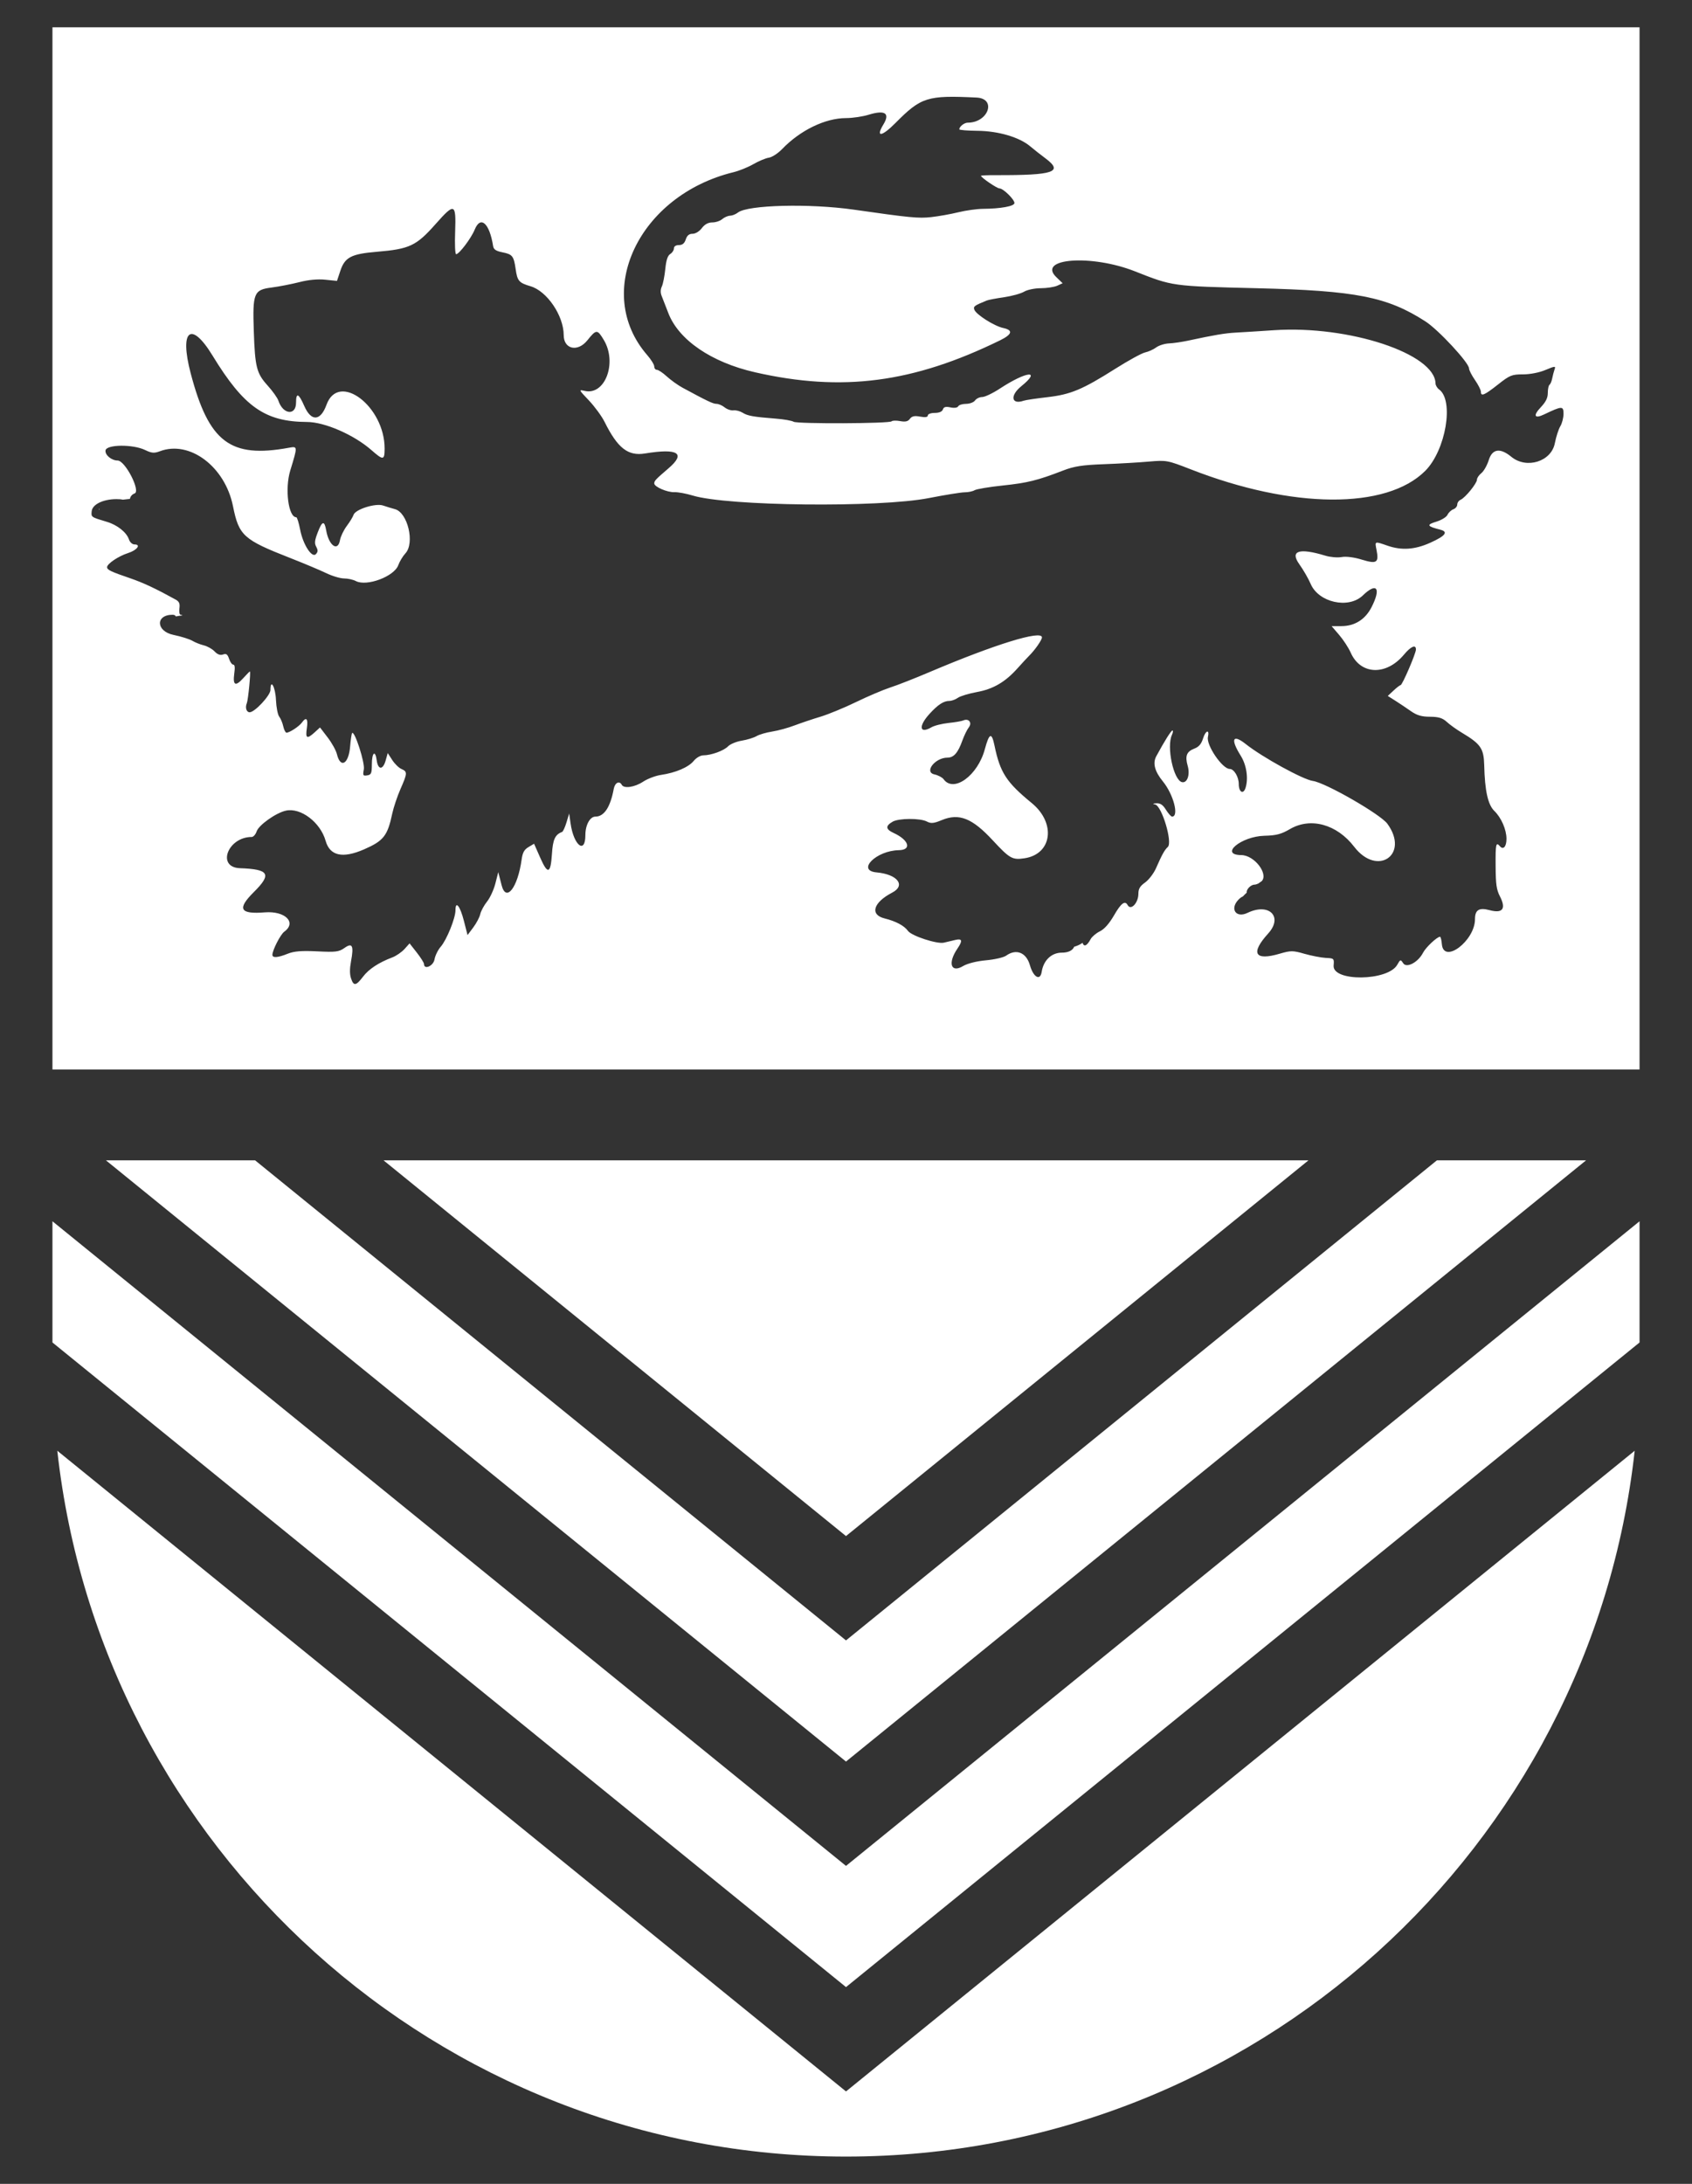 <?xml version="1.0" encoding="UTF-8" standalone="no"?><!-- Generator: Gravit.io --><svg xmlns="http://www.w3.org/2000/svg" xmlns:xlink="http://www.w3.org/1999/xlink" style="isolation:isolate" viewBox="0 0 31 40" width="31pt" height="40pt"><rect x="0" y="0" width="31" height="40" fill="#333333" stroke="none"/><defs><clipPath id="_clipPath_44Cdh1dXWfLSFk2P6aQt0nKWcCcLWYTG"><rect width="31" height="40"/></clipPath></defs><g clip-path="url(#_clipPath_44Cdh1dXWfLSFk2P6aQt0nKWcCcLWYTG)"><path d=" M 29.059 21.253 L 29.059 21.253 L 15.5 32.265 L 15.5 32.265 L 1.941 21.253 L 1.941 21.253 L 0.961 21.253 L 1.941 21.253 L 4.674 21.253 L 4.674 21.253 L 15.5 30.046 L 15.5 30.046 L 15.5 30.046 L 26.326 21.253 L 29.059 21.253 L 29.059 21.253 Z  M 30.039 19.589 L 30.039 0.5 L 0.961 0.5 L 0.961 19.589 L 30.039 19.589 L 30.039 19.589 Z  M 7.027 21.253 L 15.5 28.135 L 15.5 28.135 L 15.5 28.135 L 23.973 21.253 L 7.027 21.253 L 7.027 21.253 Z  M 1.05 26.572 C 1.852 33.839 8.02 39.5 15.5 39.5 C 22.98 39.5 29.148 33.839 29.95 26.572 L 15.5 38.307 L 15.5 38.307 L 15.5 38.307 L 1.05 26.572 L 1.05 26.572 L 1.05 26.572 L 1.05 26.572 Z  M 30.039 24.589 L 30.039 22.369 L 15.5 34.176 L 15.5 34.176 L 15.5 34.176 L 0.961 22.369 L 0.961 24.589 L 15.5 36.396 L 15.5 36.396 L 15.5 36.396 L 30.039 24.589 L 30.039 24.589 L 30.039 24.589 Z  M 1.823 9.342 C 1.815 9.332 1.816 9.322 1.823 9.313 L 1.823 9.342 L 1.823 9.342 L 1.823 9.342 L 1.823 9.342 Z  M 23.119 16.137 C 23.239 16.001 22.98 15.664 22.743 15.662 C 22.333 15.658 22.738 15.319 23.165 15.308 C 23.383 15.303 23.474 15.279 23.633 15.186 C 24.012 14.964 24.494 15.097 24.811 15.51 C 25.237 16.065 25.83 15.651 25.418 15.087 C 25.291 14.914 24.286 14.336 24.054 14.304 C 23.873 14.279 23.129 13.87 22.825 13.629 C 22.583 13.437 22.54 13.536 22.732 13.842 C 22.839 14.012 22.876 14.262 22.819 14.434 C 22.778 14.557 22.696 14.508 22.696 14.361 C 22.696 14.229 22.609 14.084 22.53 14.084 C 22.395 14.084 22.097 13.647 22.131 13.498 C 22.164 13.354 22.089 13.375 22.043 13.522 C 22.01 13.628 21.965 13.68 21.881 13.712 C 21.74 13.766 21.709 13.847 21.76 14.026 C 21.807 14.189 21.753 14.346 21.657 14.326 C 21.501 14.292 21.369 13.678 21.472 13.459 C 21.492 13.414 21.496 13.379 21.481 13.38 C 21.456 13.381 21.338 13.569 21.185 13.851 C 21.116 13.979 21.156 14.129 21.306 14.313 C 21.5 14.55 21.606 14.957 21.474 14.957 C 21.455 14.957 21.405 14.9 21.362 14.832 C 21.307 14.742 21.258 14.709 21.188 14.713 C 21.118 14.717 21.111 14.723 21.164 14.735 C 21.288 14.764 21.487 15.43 21.396 15.513 C 21.336 15.568 21.289 15.654 21.181 15.9 C 21.139 15.996 21.049 16.114 20.981 16.163 C 20.887 16.23 20.857 16.279 20.857 16.369 C 20.857 16.539 20.718 16.686 20.659 16.576 C 20.611 16.488 20.538 16.544 20.41 16.767 C 20.322 16.918 20.233 17.019 20.152 17.058 C 20.084 17.091 20.008 17.155 19.983 17.2 C 19.908 17.339 19.855 17.341 19.834 17.269 Q 19.769 17.315 19.68 17.341 C 19.653 17.409 19.573 17.449 19.454 17.449 C 19.265 17.449 19.118 17.589 19.085 17.802 C 19.058 17.972 18.932 17.9 18.869 17.677 C 18.802 17.445 18.618 17.372 18.434 17.504 C 18.388 17.537 18.222 17.575 18.064 17.589 C 17.892 17.605 17.725 17.647 17.646 17.694 C 17.422 17.829 17.36 17.64 17.542 17.374 C 17.64 17.23 17.63 17.186 17.504 17.216 C 17.444 17.23 17.35 17.252 17.293 17.266 C 17.169 17.295 16.702 17.143 16.636 17.051 C 16.567 16.955 16.413 16.873 16.207 16.822 C 15.933 16.754 15.998 16.531 16.345 16.35 C 16.601 16.218 16.444 16.014 16.061 15.979 C 15.687 15.946 16.053 15.579 16.468 15.572 C 16.708 15.568 16.655 15.387 16.375 15.258 C 16.225 15.189 16.219 15.129 16.353 15.051 C 16.464 14.985 16.859 14.983 16.981 15.047 C 17.057 15.087 17.108 15.082 17.255 15.021 C 17.572 14.89 17.811 14.984 18.189 15.392 C 18.5 15.727 18.548 15.754 18.771 15.72 C 19.277 15.644 19.351 15.075 18.902 14.708 C 18.438 14.328 18.323 14.15 18.221 13.657 C 18.169 13.406 18.125 13.423 18.044 13.721 C 17.915 14.205 17.472 14.527 17.288 14.272 C 17.264 14.239 17.188 14.199 17.12 14.184 C 16.926 14.142 17.132 13.877 17.359 13.877 C 17.475 13.877 17.552 13.788 17.632 13.564 C 17.665 13.473 17.717 13.365 17.749 13.324 C 17.817 13.237 17.748 13.151 17.648 13.196 C 17.618 13.209 17.497 13.23 17.378 13.242 C 17.259 13.255 17.117 13.29 17.064 13.322 C 16.846 13.448 16.824 13.303 17.026 13.08 C 17.183 12.907 17.288 12.838 17.395 12.838 C 17.436 12.838 17.506 12.813 17.55 12.781 C 17.594 12.75 17.75 12.703 17.896 12.676 C 18.197 12.622 18.42 12.491 18.645 12.238 C 18.728 12.146 18.825 12.04 18.862 12.004 C 18.963 11.904 19.09 11.721 19.09 11.675 C 19.09 11.535 18.227 11.802 17.035 12.308 C 16.767 12.422 16.443 12.55 16.314 12.591 C 16.185 12.633 15.902 12.753 15.686 12.858 C 15.47 12.963 15.178 13.083 15.037 13.126 C 14.896 13.168 14.683 13.24 14.563 13.285 C 14.444 13.331 14.257 13.382 14.149 13.399 C 14.04 13.416 13.911 13.453 13.861 13.483 C 13.811 13.512 13.69 13.55 13.591 13.566 C 13.492 13.582 13.379 13.629 13.339 13.67 C 13.26 13.751 13.031 13.834 12.885 13.835 C 12.833 13.835 12.756 13.88 12.709 13.938 C 12.614 14.053 12.379 14.154 12.113 14.193 C 12.014 14.207 11.865 14.263 11.782 14.318 C 11.627 14.42 11.431 14.448 11.392 14.375 C 11.348 14.294 11.267 14.335 11.245 14.448 C 11.183 14.784 11.069 14.957 10.909 14.957 C 10.809 14.957 10.725 15.111 10.725 15.294 C 10.725 15.653 10.512 15.488 10.454 15.084 L 10.428 14.9 L 10.379 15.063 C 10.352 15.152 10.316 15.231 10.298 15.238 C 10.169 15.287 10.129 15.376 10.112 15.646 C 10.088 16.008 10.035 16.023 9.896 15.706 L 9.785 15.454 L 9.683 15.515 C 9.604 15.562 9.575 15.615 9.557 15.744 C 9.485 16.261 9.272 16.534 9.19 16.213 L 9.129 15.974 L 9.076 16.182 C 9.047 16.296 8.978 16.446 8.923 16.514 C 8.868 16.583 8.812 16.685 8.799 16.743 C 8.787 16.8 8.729 16.909 8.671 16.987 L 8.566 17.127 L 8.499 16.865 C 8.43 16.595 8.345 16.488 8.345 16.672 C 8.345 16.817 8.185 17.213 8.076 17.339 C 8.024 17.398 7.973 17.503 7.961 17.572 C 7.94 17.694 7.768 17.769 7.768 17.656 C 7.768 17.634 7.708 17.539 7.636 17.447 L 7.504 17.279 L 7.41 17.384 C 7.357 17.441 7.259 17.509 7.19 17.535 C 6.939 17.63 6.759 17.748 6.652 17.888 C 6.522 18.059 6.479 18.065 6.431 17.919 L 6.431 17.919 C 6.406 17.843 6.406 17.744 6.431 17.609 C 6.485 17.32 6.456 17.26 6.311 17.363 C 6.21 17.435 6.149 17.442 5.812 17.425 C 5.528 17.411 5.388 17.422 5.273 17.468 C 5.09 17.542 4.991 17.549 4.991 17.489 C 4.991 17.403 5.139 17.115 5.208 17.065 C 5.441 16.897 5.225 16.682 4.854 16.711 C 4.394 16.748 4.34 16.649 4.648 16.342 C 4.984 16.009 4.933 15.921 4.396 15.902 C 3.963 15.886 4.173 15.33 4.612 15.33 C 4.643 15.33 4.683 15.284 4.702 15.228 C 4.74 15.112 5.056 14.888 5.238 14.848 C 5.51 14.788 5.87 15.062 5.966 15.401 C 6.044 15.676 6.276 15.728 6.668 15.558 C 7.028 15.401 7.1 15.311 7.187 14.9 C 7.211 14.789 7.278 14.588 7.336 14.455 C 7.466 14.16 7.467 14.134 7.355 14.085 C 7.307 14.064 7.231 13.99 7.186 13.92 L 7.104 13.793 L 7.066 13.928 C 7.017 14.106 6.926 14.105 6.902 13.927 C 6.876 13.729 6.813 13.782 6.813 14.001 C 6.812 14.165 6.802 14.19 6.727 14.202 C 6.651 14.214 6.645 14.204 6.666 14.092 C 6.689 13.972 6.496 13.375 6.451 13.427 C 6.442 13.438 6.425 13.548 6.415 13.67 C 6.389 13.994 6.239 14.083 6.173 13.814 C 6.157 13.746 6.08 13.607 6.003 13.507 L 5.863 13.324 L 5.765 13.414 C 5.623 13.542 5.594 13.527 5.622 13.337 C 5.648 13.162 5.612 13.122 5.53 13.236 C 5.48 13.305 5.305 13.42 5.249 13.42 C 5.231 13.42 5.204 13.368 5.19 13.305 C 5.177 13.243 5.144 13.163 5.117 13.128 C 5.089 13.094 5.062 12.955 5.056 12.82 C 5.046 12.583 4.955 12.42 4.955 12.637 C 4.955 12.737 4.667 13.046 4.574 13.046 C 4.515 13.046 4.488 12.96 4.522 12.88 C 4.547 12.82 4.598 12.298 4.578 12.298 C 4.573 12.298 4.517 12.355 4.454 12.424 C 4.313 12.58 4.263 12.552 4.292 12.337 C 4.308 12.226 4.302 12.174 4.274 12.174 C 4.251 12.174 4.216 12.126 4.197 12.067 C 4.169 11.984 4.145 11.966 4.086 11.988 C 4.036 12.006 3.985 11.988 3.933 11.933 C 3.89 11.887 3.801 11.837 3.736 11.821 C 3.67 11.805 3.574 11.767 3.523 11.736 C 3.471 11.706 3.317 11.657 3.179 11.629 C 2.858 11.563 2.844 11.261 3.161 11.26 C 3.196 11.26 3.216 11.273 3.221 11.291 L 3.221 11.291 Q 3.273 11.28 3.344 11.272 C 3.331 11.264 3.319 11.26 3.309 11.26 C 3.289 11.26 3.279 11.208 3.287 11.144 C 3.299 11.054 3.283 11.018 3.218 10.982 C 2.854 10.781 2.627 10.675 2.395 10.595 C 2.025 10.468 1.962 10.438 1.962 10.388 C 1.962 10.326 2.172 10.185 2.349 10.129 C 2.511 10.077 2.589 9.972 2.465 9.972 C 2.424 9.972 2.38 9.932 2.362 9.879 C 2.319 9.75 2.148 9.614 1.958 9.558 C 1.665 9.47 1.669 9.473 1.68 9.362 C 1.694 9.238 1.889 9.143 2.133 9.142 C 2.189 9.142 2.228 9.146 2.253 9.152 Q 2.313 9.144 2.38 9.138 L 2.38 9.138 C 2.388 9.094 2.418 9.056 2.466 9.038 C 2.582 8.996 2.293 8.435 2.155 8.435 C 2.044 8.435 1.923 8.335 1.933 8.251 C 1.947 8.139 2.437 8.134 2.662 8.244 C 2.777 8.3 2.827 8.304 2.927 8.266 C 3.474 8.058 4.124 8.546 4.269 9.273 C 4.377 9.81 4.459 9.885 5.316 10.22 C 5.563 10.317 5.859 10.441 5.973 10.496 C 6.086 10.551 6.235 10.595 6.304 10.595 C 6.374 10.595 6.471 10.617 6.52 10.643 C 6.72 10.747 7.222 10.559 7.297 10.352 C 7.321 10.285 7.38 10.187 7.428 10.135 C 7.603 9.946 7.469 9.385 7.234 9.325 C 7.181 9.311 7.085 9.282 7.021 9.26 C 6.882 9.211 6.509 9.329 6.477 9.431 C 6.466 9.466 6.411 9.557 6.354 9.633 C 6.297 9.709 6.241 9.826 6.229 9.893 C 6.191 10.113 6.024 9.994 5.976 9.713 C 5.944 9.531 5.903 9.539 5.824 9.745 C 5.764 9.9 5.759 9.951 5.794 10.015 C 5.827 10.078 5.827 10.106 5.789 10.148 C 5.717 10.23 5.552 9.977 5.499 9.701 C 5.475 9.576 5.443 9.474 5.428 9.474 C 5.283 9.474 5.216 8.953 5.318 8.618 C 5.455 8.17 5.455 8.172 5.294 8.201 C 4.218 8.398 3.826 8.101 3.493 6.835 C 3.284 6.04 3.5 5.867 3.894 6.513 C 4.468 7.453 4.855 7.725 5.624 7.729 C 5.951 7.73 6.485 7.964 6.805 8.244 C 7.022 8.435 7.046 8.432 7.047 8.217 C 7.048 7.44 6.203 6.803 5.982 7.414 C 5.873 7.715 5.702 7.725 5.576 7.439 C 5.473 7.203 5.424 7.182 5.424 7.374 C 5.424 7.619 5.185 7.594 5.101 7.34 C 5.084 7.288 4.994 7.162 4.902 7.06 C 4.701 6.838 4.672 6.724 4.65 6.068 C 4.626 5.369 4.65 5.308 4.973 5.267 C 5.112 5.249 5.342 5.204 5.484 5.168 C 5.648 5.125 5.821 5.109 5.958 5.123 L 6.174 5.145 L 6.235 4.962 C 6.318 4.712 6.434 4.651 6.902 4.612 C 7.507 4.561 7.627 4.504 7.986 4.098 C 8.329 3.711 8.357 3.722 8.339 4.24 C 8.33 4.477 8.338 4.656 8.357 4.656 C 8.412 4.656 8.633 4.364 8.698 4.204 C 8.806 3.941 8.969 4.089 9.035 4.509 C 9.045 4.57 9.09 4.599 9.208 4.622 C 9.388 4.658 9.413 4.69 9.447 4.925 C 9.478 5.147 9.507 5.18 9.72 5.243 C 10.022 5.332 10.327 5.781 10.328 6.138 C 10.328 6.397 10.584 6.454 10.761 6.234 C 10.925 6.029 10.944 6.029 11.062 6.226 C 11.312 6.641 11.087 7.245 10.715 7.16 C 10.599 7.134 10.6 7.135 10.79 7.335 C 10.895 7.446 11.024 7.622 11.076 7.726 C 11.316 8.209 11.506 8.357 11.817 8.306 C 12.422 8.207 12.572 8.301 12.248 8.578 C 12.01 8.782 11.987 8.807 11.987 8.855 C 11.987 8.917 12.225 9.02 12.358 9.015 C 12.421 9.012 12.571 9.04 12.69 9.076 C 13.328 9.271 16.104 9.301 17.017 9.123 C 17.314 9.065 17.611 9.017 17.676 9.017 C 17.74 9.017 17.821 9 17.856 8.979 C 17.89 8.958 18.121 8.919 18.369 8.893 C 18.826 8.845 19.01 8.799 19.473 8.62 C 19.679 8.54 19.827 8.517 20.23 8.502 C 20.506 8.492 20.877 8.47 21.056 8.454 C 21.371 8.427 21.392 8.431 21.813 8.595 C 23.677 9.324 25.4 9.336 26.112 8.625 C 26.489 8.248 26.645 7.333 26.365 7.132 C 26.331 7.107 26.302 7.058 26.301 7.024 C 26.291 6.478 24.714 5.957 23.345 6.048 C 23.078 6.066 22.761 6.086 22.642 6.092 C 22.441 6.103 22.252 6.135 21.759 6.241 C 21.65 6.264 21.496 6.287 21.416 6.29 C 21.337 6.294 21.231 6.327 21.182 6.364 C 21.132 6.401 21.042 6.442 20.981 6.455 C 20.92 6.468 20.677 6.601 20.441 6.75 C 19.831 7.136 19.619 7.225 19.188 7.275 C 18.985 7.298 18.792 7.327 18.757 7.339 C 18.529 7.419 18.499 7.246 18.712 7.074 C 19.086 6.77 18.809 6.798 18.326 7.113 C 18.193 7.201 18.044 7.272 17.996 7.272 C 17.948 7.272 17.889 7.3 17.864 7.335 C 17.84 7.369 17.766 7.397 17.7 7.397 C 17.634 7.397 17.569 7.417 17.556 7.442 C 17.541 7.469 17.484 7.477 17.414 7.462 C 17.327 7.443 17.29 7.453 17.275 7.5 C 17.261 7.54 17.207 7.563 17.126 7.563 C 17.056 7.563 16.999 7.584 16.999 7.61 C 16.999 7.641 16.952 7.648 16.859 7.631 C 16.755 7.612 16.707 7.622 16.671 7.671 C 16.637 7.719 16.588 7.731 16.492 7.713 C 16.42 7.7 16.35 7.702 16.336 7.717 C 16.3 7.759 14.611 7.766 14.541 7.725 C 14.508 7.705 14.362 7.679 14.217 7.668 C 13.799 7.635 13.697 7.617 13.605 7.559 C 13.558 7.53 13.483 7.51 13.439 7.516 C 13.394 7.522 13.322 7.498 13.277 7.462 C 13.233 7.426 13.165 7.397 13.127 7.397 C 13.064 7.397 12.959 7.347 12.503 7.1 C 12.42 7.055 12.292 6.963 12.218 6.896 C 12.145 6.829 12.063 6.774 12.036 6.774 C 12.009 6.774 11.987 6.747 11.987 6.713 C 11.987 6.68 11.929 6.585 11.858 6.504 C 10.861 5.356 11.7 3.579 13.439 3.154 C 13.543 3.129 13.707 3.062 13.804 3.006 C 13.901 2.95 14.028 2.897 14.087 2.888 C 14.145 2.88 14.254 2.809 14.329 2.731 C 14.661 2.386 15.118 2.164 15.5 2.163 C 15.62 2.163 15.808 2.135 15.917 2.101 C 16.215 2.01 16.311 2.073 16.185 2.28 C 16.039 2.52 16.154 2.507 16.404 2.255 C 16.877 1.778 16.988 1.743 17.892 1.787 C 18.264 1.805 18.109 2.247 17.73 2.247 C 17.666 2.247 17.576 2.319 17.576 2.369 C 17.576 2.382 17.727 2.394 17.911 2.396 C 18.294 2.4 18.677 2.513 18.876 2.681 C 18.944 2.739 19.069 2.837 19.154 2.9 C 19.489 3.15 19.311 3.211 18.252 3.208 C 18.098 3.207 17.973 3.213 17.973 3.22 C 17.973 3.251 18.265 3.451 18.312 3.451 C 18.38 3.451 18.586 3.652 18.586 3.719 C 18.586 3.777 18.334 3.823 18.009 3.825 C 17.9 3.826 17.697 3.854 17.558 3.888 C 17.419 3.922 17.195 3.962 17.059 3.977 C 16.825 4.002 16.677 3.988 15.643 3.84 C 14.83 3.724 13.698 3.753 13.52 3.893 C 13.481 3.924 13.416 3.95 13.376 3.951 C 13.336 3.952 13.271 3.98 13.233 4.013 C 13.194 4.047 13.112 4.074 13.05 4.074 C 12.975 4.074 12.911 4.109 12.859 4.178 C 12.814 4.238 12.742 4.282 12.689 4.282 C 12.625 4.282 12.588 4.313 12.564 4.386 C 12.54 4.459 12.502 4.489 12.438 4.489 C 12.382 4.489 12.347 4.513 12.347 4.55 C 12.347 4.584 12.317 4.63 12.28 4.652 C 12.233 4.682 12.206 4.761 12.189 4.928 C 12.176 5.057 12.148 5.201 12.126 5.247 C 12.1 5.303 12.099 5.36 12.122 5.419 C 12.142 5.467 12.196 5.608 12.243 5.73 C 12.431 6.225 13.033 6.637 13.834 6.819 C 15.432 7.183 16.729 7.013 18.324 6.233 C 18.547 6.123 18.566 6.047 18.378 6.007 C 18.215 5.972 17.88 5.759 17.851 5.671 C 17.831 5.612 17.849 5.598 18.08 5.504 C 18.109 5.492 18.251 5.465 18.395 5.444 C 18.54 5.423 18.706 5.377 18.764 5.342 C 18.823 5.307 18.959 5.279 19.068 5.279 C 19.177 5.279 19.312 5.258 19.368 5.234 L 19.469 5.188 L 19.352 5.075 C 18.995 4.729 19.997 4.656 20.792 4.969 C 21.488 5.244 21.467 5.241 23.021 5.279 C 24.843 5.323 25.414 5.435 26.116 5.887 C 26.354 6.04 26.915 6.645 26.915 6.748 C 26.915 6.779 26.964 6.875 27.024 6.961 C 27.083 7.047 27.132 7.143 27.132 7.174 C 27.132 7.267 27.194 7.241 27.444 7.044 C 27.662 6.872 27.699 6.857 27.903 6.857 C 28.033 6.857 28.204 6.824 28.316 6.776 C 28.491 6.703 28.506 6.702 28.482 6.766 C 28.468 6.805 28.449 6.879 28.439 6.93 C 28.429 6.982 28.407 7.035 28.39 7.047 C 28.372 7.059 28.358 7.127 28.358 7.197 C 28.358 7.289 28.323 7.36 28.229 7.46 C 28.083 7.614 28.113 7.676 28.292 7.59 C 28.618 7.434 28.646 7.433 28.646 7.578 C 28.646 7.651 28.62 7.754 28.587 7.808 C 28.555 7.861 28.51 8 28.487 8.118 C 28.423 8.454 27.969 8.596 27.69 8.367 C 27.486 8.199 27.342 8.219 27.277 8.425 C 27.247 8.522 27.185 8.631 27.141 8.666 C 27.096 8.702 27.06 8.755 27.06 8.785 C 27.06 8.853 26.847 9.115 26.762 9.153 C 26.727 9.168 26.699 9.208 26.699 9.241 C 26.699 9.275 26.667 9.314 26.627 9.328 C 26.587 9.343 26.539 9.389 26.52 9.43 C 26.501 9.471 26.407 9.528 26.313 9.556 C 26.13 9.611 26.146 9.641 26.386 9.701 C 26.541 9.739 26.485 9.815 26.209 9.939 C 25.923 10.069 25.678 10.085 25.416 9.993 C 25.182 9.912 25.188 9.91 25.22 10.072 C 25.266 10.307 25.225 10.334 24.953 10.251 C 24.812 10.207 24.663 10.188 24.581 10.203 C 24.507 10.217 24.372 10.205 24.283 10.178 C 23.8 10.031 23.629 10.088 23.806 10.335 C 23.88 10.439 23.973 10.6 24.013 10.694 C 24.158 11.036 24.707 11.158 24.968 10.907 C 25.225 10.659 25.308 10.77 25.129 11.121 C 25.014 11.346 24.821 11.468 24.576 11.468 L 24.397 11.468 L 24.535 11.629 C 24.611 11.717 24.707 11.864 24.747 11.954 C 24.928 12.363 25.398 12.38 25.723 11.99 C 25.85 11.838 25.942 11.799 25.942 11.896 C 25.942 11.969 25.693 12.547 25.661 12.549 C 25.647 12.55 25.588 12.595 25.531 12.649 L 25.426 12.747 L 25.567 12.836 C 25.644 12.885 25.772 12.971 25.852 13.027 C 25.959 13.102 26.048 13.128 26.2 13.128 C 26.358 13.129 26.429 13.151 26.507 13.222 C 26.563 13.274 26.687 13.363 26.783 13.42 C 27.129 13.627 27.185 13.708 27.193 14.015 C 27.204 14.484 27.261 14.74 27.379 14.854 C 27.506 14.977 27.601 15.195 27.601 15.365 C 27.601 15.506 27.543 15.572 27.482 15.501 C 27.408 15.416 27.399 15.454 27.402 15.862 C 27.404 16.2 27.418 16.296 27.482 16.42 C 27.598 16.647 27.531 16.735 27.289 16.67 C 27.099 16.619 27.024 16.666 27.024 16.835 C 27.024 17.232 26.449 17.666 26.417 17.293 C 26.411 17.219 26.396 17.158 26.383 17.158 C 26.329 17.158 26.124 17.351 26.073 17.449 C 25.982 17.627 25.769 17.739 25.708 17.642 C 25.661 17.57 25.656 17.571 25.599 17.672 C 25.428 17.972 24.409 17.983 24.434 17.685 C 24.445 17.555 24.442 17.552 24.288 17.545 C 24.202 17.54 24.027 17.506 23.9 17.47 C 23.689 17.409 23.649 17.409 23.45 17.467 C 22.987 17.604 22.905 17.462 23.236 17.097 C 23.513 16.791 23.251 16.53 22.857 16.72 C 22.646 16.822 22.527 16.649 22.69 16.479 C 22.719 16.449 22.747 16.429 22.772 16.419 Q 22.802 16.386 22.843 16.349 C 22.842 16.347 22.841 16.344 22.841 16.34 C 22.841 16.28 22.922 16.203 22.985 16.203 C 23.003 16.203 23.029 16.195 23.054 16.183 Q 23.085 16.16 23.119 16.137 L 23.119 16.137 Z " fill-rule="evenodd" fill="rgb(255,255,255)"/></g></svg>